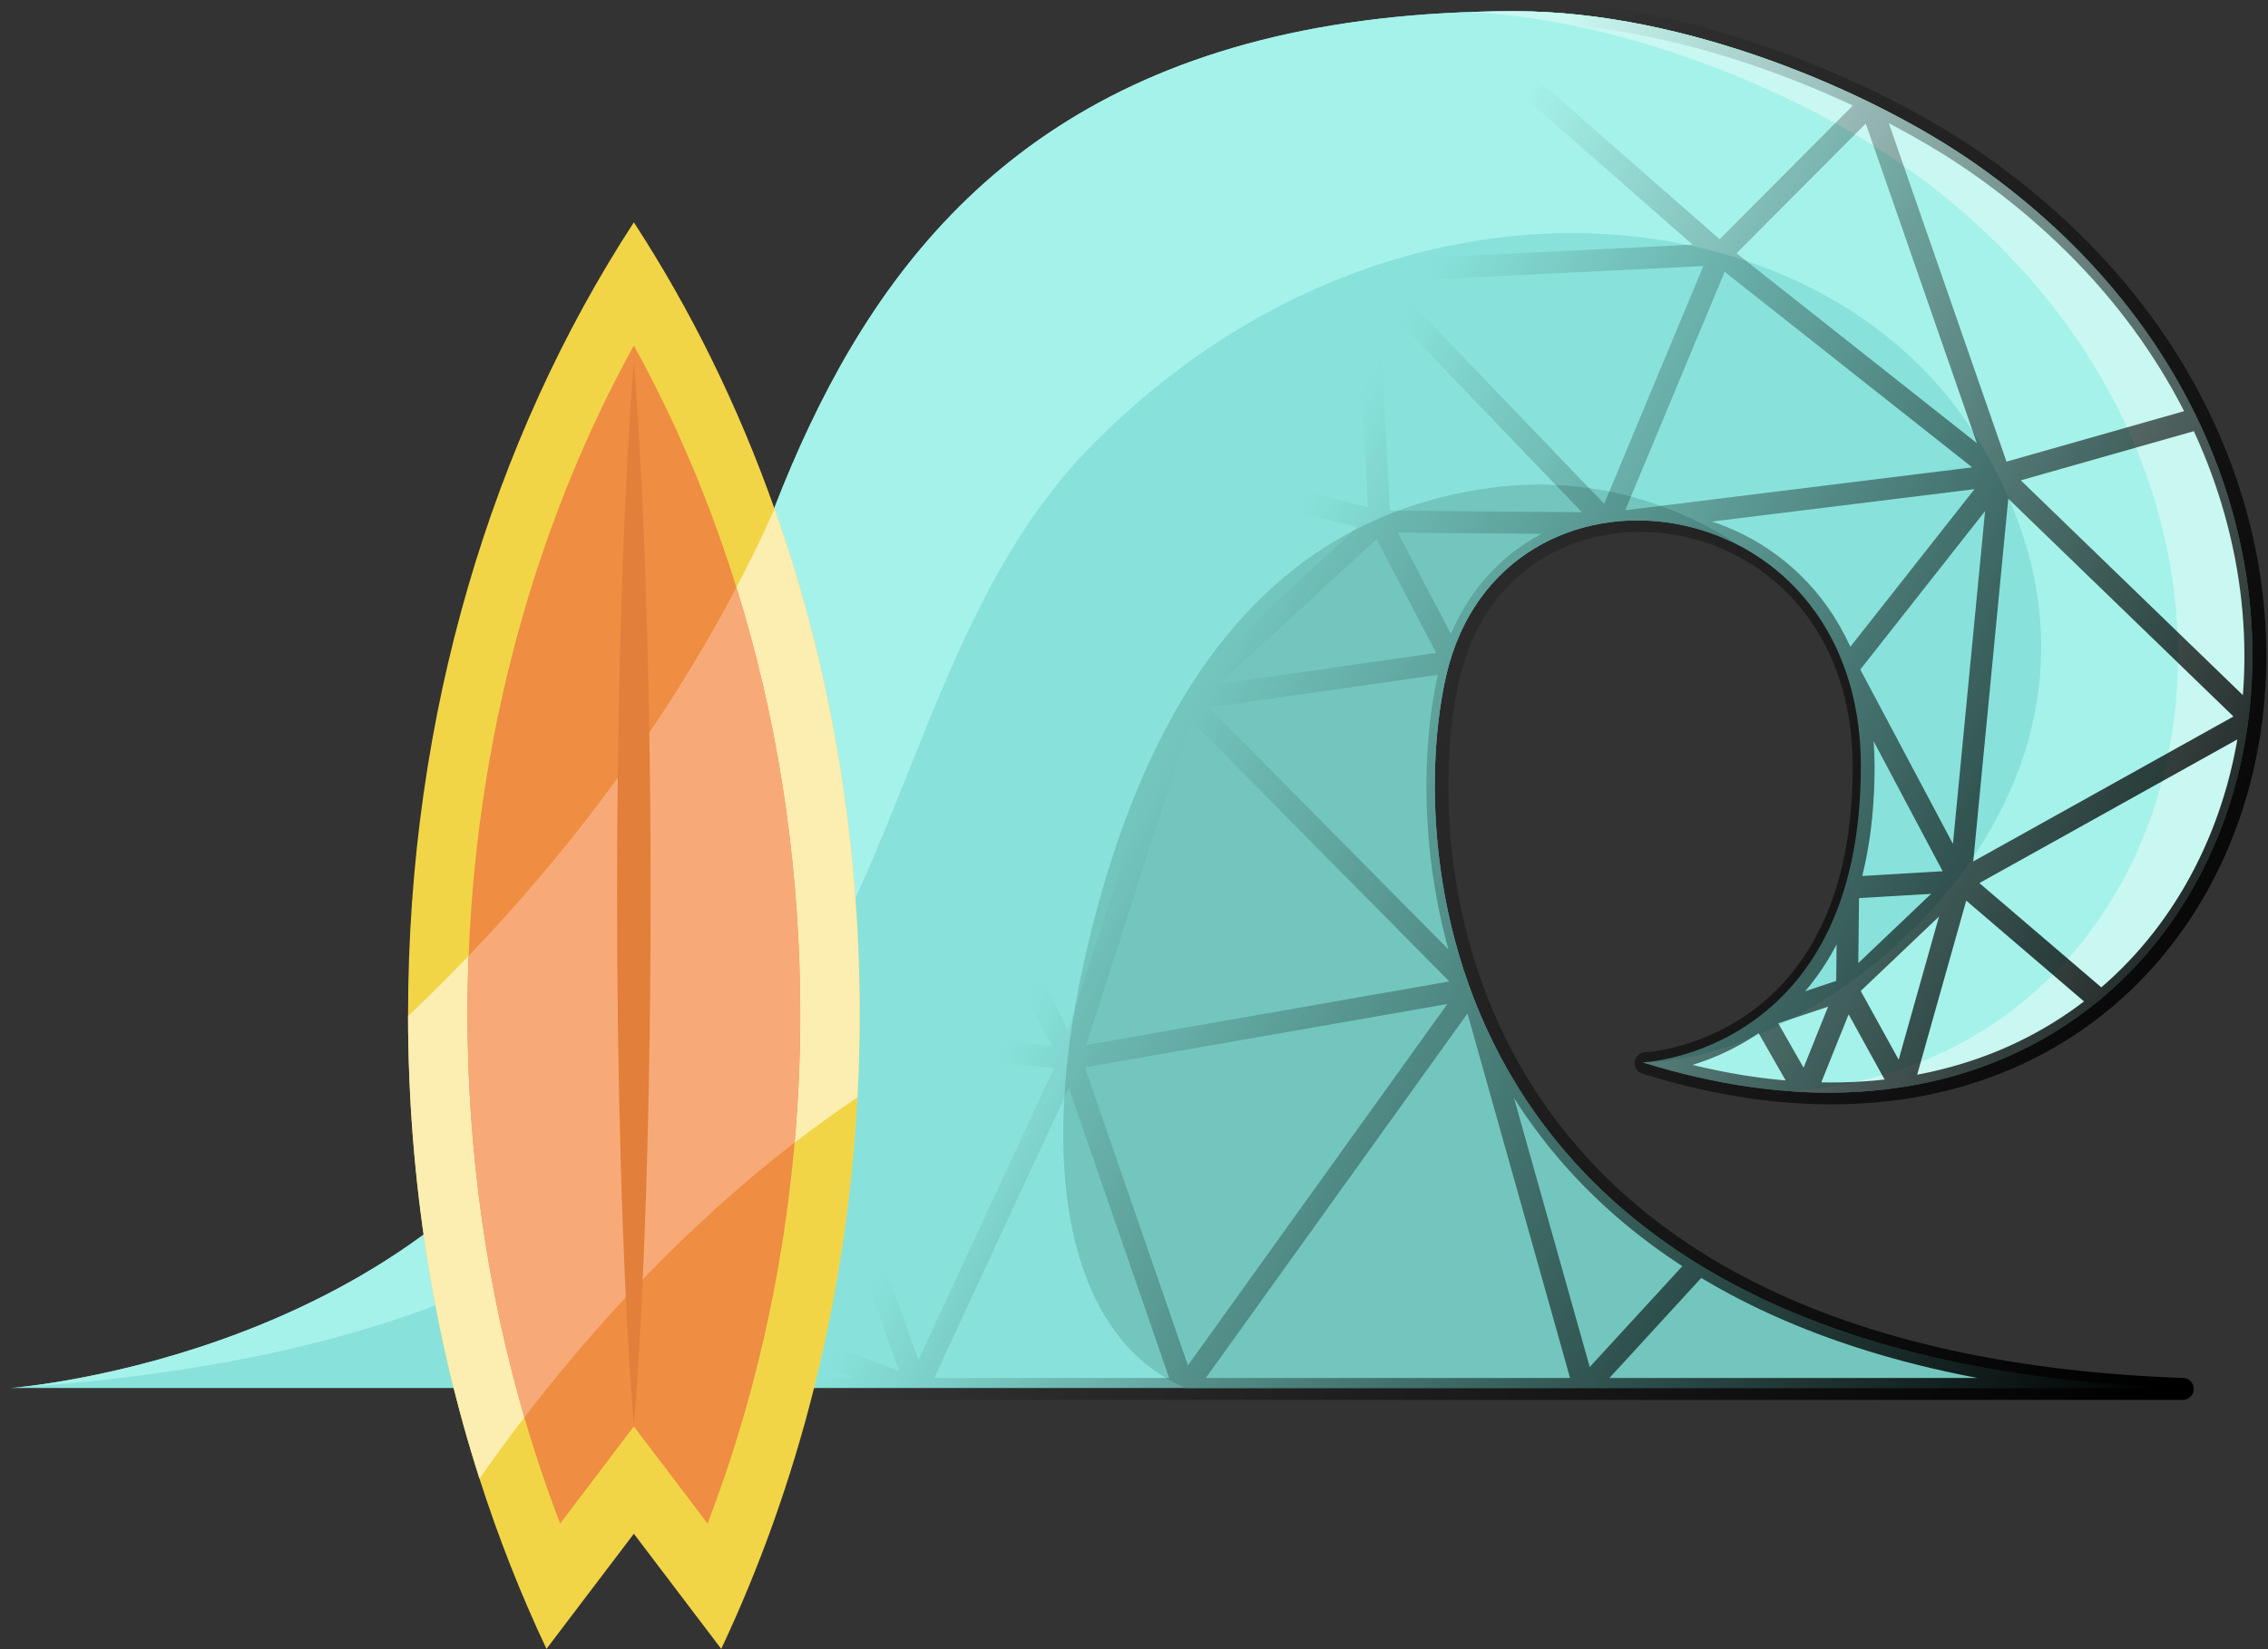 <?xml version="1.0" encoding="UTF-8" standalone="no"?>
<svg
   xmlns:dc="http://purl.org/dc/elements/1.1/"
   xmlns:cc="http://creativecommons.org/ns#"
   xmlns:rdf="http://www.w3.org/1999/02/22-rdf-syntax-ns#"
   xmlns:svg="http://www.w3.org/2000/svg"
   xmlns="http://www.w3.org/2000/svg"
   xmlns:xlink="http://www.w3.org/1999/xlink"
   xmlns:sodipodi="http://sodipodi.sourceforge.net/DTD/sodipodi-0.dtd"
   xmlns:inkscape="http://www.inkscape.org/namespaces/inkscape"
   inkscape:export-ydpi="48"
   inkscape:export-xdpi="48"
   height="256"
   width="352"
   version="1.1"
   id="Layer_1"
   x="0px"
   y="0px"
   viewBox="0 0 352 256"
   xml:space="preserve"
   sodipodi:docname="logo_small.svg"
   inkscape:version="1.0 (4035a4fb49, 2020-05-01)"><rect x="0" y="0" width="352" height="256" fill="#333333" stroke="none"/><title
   id="title1091">splashsurf logo</title><defs
   id="defs43"><linearGradient
     inkscape:collect="always"
     id="linearGradient1187"><stop
       style="stop-color:#000000;stop-opacity:1;"
       offset="0"
       id="stop1183" /><stop
       style="stop-color:#000000;stop-opacity:0;"
       offset="1"
       id="stop1185" /></linearGradient><linearGradient
     inkscape:collect="always"
     xlink:href="#linearGradient1187"
     id="linearGradient1195"
     x1="490.78"
     y1="412.664"
     x2="254.298"
     y2="282.625"
     gradientUnits="userSpaceOnUse"
     gradientTransform="matrix(0.982,0,0,0.982,0.395,8.697)" /></defs><sodipodi:namedview
   inkscape:document-rotation="0"
   pagecolor="#ffffff"
   bordercolor="#666666"
   borderopacity="1"
   objecttolerance="10"
   gridtolerance="10"
   guidetolerance="10"
   inkscape:pageopacity="0"
   inkscape:pageshadow="2"
   inkscape:window-width="2078"
   inkscape:window-height="1268"
   id="namedview41"
   showgrid="false"
   inkscape:object-paths="true"
   inkscape:snap-intersection-paths="true"
   inkscape:zoom="1.96875"
   inkscape:cx="102.44911"
   inkscape:cy="92.648095"
   inkscape:window-x="1857"
   inkscape:window-y="442"
   inkscape:window-maximized="0"
   inkscape:current-layer="Layer_1"
   inkscape:snap-page="true" />




<g
   id="g10"
   transform="matrix(0.692,0,0,0.692,-1.415,-49.242)">
</g>
<g
   id="g12"
   transform="matrix(0.692,0,0,0.692,-1.415,-49.242)">
</g>
<g
   id="g14"
   transform="matrix(0.692,0,0,0.692,-1.415,-49.242)">
</g>
<g
   id="g16"
   transform="matrix(0.692,0,0,0.692,-1.415,-49.242)">
</g>
<g
   id="g18"
   transform="matrix(0.692,0,0,0.692,-1.415,-49.242)">
</g>
<g
   id="g20"
   transform="matrix(0.692,0,0,0.692,-1.415,-49.242)">
</g>
<g
   id="g22"
   transform="matrix(0.692,0,0,0.692,-1.415,-49.242)">
</g>
<g
   id="g24"
   transform="matrix(0.692,0,0,0.692,-1.415,-49.242)">
</g>
<g
   id="g26"
   transform="matrix(0.692,0,0,0.692,-1.415,-49.242)">
</g>
<g
   id="g28"
   transform="matrix(0.692,0,0,0.692,-1.415,-49.242)">
</g>
<g
   id="g30"
   transform="matrix(0.692,0,0,0.692,-1.415,-49.242)">
</g>
<g
   id="g32"
   transform="matrix(0.692,0,0,0.692,-1.415,-49.242)">
</g>
<g
   id="g34"
   transform="matrix(0.692,0,0,0.692,-1.415,-49.242)">
</g>
<g
   id="g36"
   transform="matrix(0.692,0,0,0.692,-1.415,-49.242)">
</g>
<g
   id="g38"
   transform="matrix(0.692,0,0,0.692,-1.415,-49.242)">
</g>
<g
   id="g10-9"
   transform="matrix(0.692,0,0,0.692,302.802,74.888)" /><g
   id="g12-1"
   transform="matrix(0.692,0,0,0.692,302.802,74.888)" /><g
   id="g14-6"
   transform="matrix(0.692,0,0,0.692,302.802,74.888)" /><g
   id="g16-6"
   transform="matrix(0.692,0,0,0.692,302.802,74.888)" /><g
   id="g18-8"
   transform="matrix(0.692,0,0,0.692,302.802,74.888)" /><g
   id="g20-3"
   transform="matrix(0.692,0,0,0.692,302.802,74.888)" /><g
   id="g22-0"
   transform="matrix(0.692,0,0,0.692,302.802,74.888)" /><g
   id="g24-3"
   transform="matrix(0.692,0,0,0.692,302.802,74.888)" /><g
   id="g26-6"
   transform="matrix(0.692,0,0,0.692,302.802,74.888)" /><g
   id="g28-4"
   transform="matrix(0.692,0,0,0.692,302.802,74.888)" /><g
   id="g30-2"
   transform="matrix(0.692,0,0,0.692,302.802,74.888)" /><g
   id="g32-7"
   transform="matrix(0.692,0,0,0.692,302.802,74.888)" /><g
   id="g34-7"
   transform="matrix(0.692,0,0,0.692,302.802,74.888)" /><g
   id="g36-1"
   transform="matrix(0.692,0,0,0.692,302.802,74.888)" /><g
   id="g38-5"
   transform="matrix(0.692,0,0,0.692,302.802,74.888)" /><g
   transform="matrix(0.692,0,0,0.692,1.683,-71.101)"
   id="g926"><g
     id="g1215"
     transform="matrix(0.982,0,0,0.982,-0.036,8.293)"><path
       style="fill:#88e2db"
       d="m 0,413.249 c 0,0 99.571,-7.286 135.999,-84.999 36.428,-77.713 30.357,-229.499 207.642,-229.499 38.871,0 81.438,18.386 104.731,34.602 116.875,81.362 61.625,248.326 -75.589,205.523 0,0 49.786,-2.125 49.786,-67.697 0,-65.572 -82.091,-75.285 -94.714,-20.643 -8.992,38.927 -3.643,156.643 167.571,162.713"
       id="path2" /><path
       style="fill:#a5f2ea"
       d="m 372.784,338.875 c 42.5,0 125.678,-65.875 75.213,-144.378 C 412.71,139.6 316.321,128.5 247.714,197.107 179.179,265.642 219.7,398.411 0.644,413.201 9.193,412.412 101.283,402.321 136,328.25 172.429,250.536 166.357,98.751 343.642,98.751 c 38.869,0 81.43,18.384 104.731,34.607 116.874,81.357 61.625,248.321 -75.589,205.517 z"
       id="path4" /><path
       style="fill:#c9f7f1"
       d="m 406.626,345.468 c 98.15,-7.286 125.848,-141.731 24.747,-212.111 -21.967,-15.288 -61.03,-32.494 -97.992,-34.425 3.351,-0.122 6.775,-0.182 10.261,-0.182 38.869,0 81.43,18.384 104.731,34.607 106.723,74.291 69.931,219.956 -41.747,212.111 z"
       id="path6" /><path
       style="fill:#73c6be"
       d="M 495.426,413.249 H 268.433 C 242.935,402.664 232.851,365.455 246.5,310.035 c 15.166,-61.576 44.686,-94.762 88.642,-101.999 26.411,-4.347 46.895,4.299 59.973,12.945 -25.087,-13.418 -59.464,-4.238 -67.259,29.556 -8.998,38.929 -3.644,156.641 167.57,162.712 z"
       id="path8" /></g><path
     sodipodi:nodetypes="ccccccccccccccccccccccccccccccccccccccccccccccccccccccccccccccccccccccccccccccccccccsccsscc"
     d="m 412.079,301.894 -0.248,22.672 -9.367,23.314 -9.689,-16.966 19.056,-6.348 m 57.01,2.894 -31.604,-27.049 -13.094,46.476 -12.311,-22.321 25.406,-24.155 m 0,1e-5 65.345,-36.402 -56.55,-54.703 m -203.422,-5.792 -13.799,-67.314 75.145,27.495 18.233,-57.55 61.17,53.635 33.694,-33.835 28.978,83.36 44.739,-12.721 m -248.161,6.929 -65.125,-0.078 m 129.497,16.296 -64.373,-16.218 61.346,-39.818 m -100.537,108.692 39.191,-68.874 20.916,56.195 m -88.978,73.956 -23.009,-53.195 51.88,-8.083 -25.934,-68.952 m -56.28,180.859 5.334,-39.479 48.009,-11.151 28.871,-61.277 M 124.652,414.31 121.206,384.295 12.381,413.753 m 162.168,-80.088 -53.343,50.63 82.042,30.015 m 233.988,-113.899 -25.157,1.483 m 33.953,-92.588 -34.15,43.364 25.354,47.741 z m -62.672,-49.525 62.672,49.525 -87.852,10.855 m -54.224,-56.466 3.027,56.037 51.198,0.429 m -54.224,-56.466 54.224,56.466 25.18,-60.38 -79.404,3.914 m 19.525,87.463 -59.955,8.55 43.456,-39.976 z m -59.955,8.55 64.149,64.812 m -90.057,15.746 25.908,-80.558 -60.107,12.679 m 34.2,67.879 -34.2,-67.879 m 34.2,67.879 -63.07,-6.602 28.7,80.645 z m 25.607,74.044 -25.607,-74.044 90.057,-15.746 m 0.092,-0.13 -64.542,89.919 m 64.45,-89.789 25.269,89.789 25.513,-27.796 m 108.669,27.796 C 318.918,408.347 313.663,292.696 322.497,254.453 c 12.401,-53.683 93.052,-44.141 93.052,20.281 0,64.421 -48.912,66.509 -48.912,66.509 134.806,42.052 189.087,-121.982 74.263,-201.916 -22.884,-15.931 -64.704,-33.995 -102.893,-33.995 -174.174,0 -168.209,149.122 -203.998,225.472 C 98.219,407.152 0.395,414.31 0.395,414.31 Z"
     style="fill:none;stroke:url(#linearGradient1195);stroke-width:4.912;stroke-linecap:round;stroke-linejoin:round;stroke-miterlimit:4;stroke-dasharray:none;stroke-opacity:1"
     id="path1088" /><g
     style="stroke:none;stroke-opacity:1"
     transform="matrix(0.506,1.6741257e-8,-1.3559966e-8,0.625,166.084,184.895)"
     id="g1157"><path
       id="path2-6"
       d="m 48.007,232.526 c 0,10.055 -0.332,20.03 -0.973,29.913 -4.684,71.827 -26.111,139.074 -60.387,197.926 l -38.731,-41.319 -38.732,41.319 c -11.36,-19.503 -21.312,-39.922 -29.695,-61.131 -20.339,-51.397 -31.562,-107.386 -31.654,-165.998 v -0.71 c 0,-107.581 37.483,-206.401 100.08,-284.161 25.08,31.15 46.129,65.689 62.357,102.817 24.267,55.531 37.735,116.868 37.735,181.344 z"
       style="fill:#f2d546;stroke:none;stroke-opacity:1" /><path
       id="path4-0"
       d="m 48.007,232.526 c 0,10.055 -0.332,20.03 -0.973,29.913 -75.996,41.228 -132.558,96.369 -167.544,136.795 -20.339,-51.397 -31.562,-107.386 -31.654,-165.998 90.998,-69.835 139.143,-139.612 162.436,-182.054 24.267,55.531 37.735,116.868 37.735,181.344 z"
       style="fill:#fcedb1;stroke:none;stroke-opacity:1" /><path
       id="path6-1"
       d="m 21.667,232.526 c 0,15.46 -0.836,30.863 -2.497,46.141 -5.142,47.446 -18.186,93.701 -38.571,136.726 l -32.684,-34.86 -32.673,34.86 c -5.898,-12.448 -11.189,-25.172 -15.85,-38.124 -16.606,-46.175 -25.218,-95.178 -25.218,-144.743 0,-6.997 0.172,-13.96 0.504,-20.912 2.027,-42.315 10.25,-83.749 24.507,-123.454 12.174,-33.852 28.504,-65.895 48.729,-95.602 18.472,27.13 33.703,56.207 45.465,86.83 1.122,2.909 2.21,5.829 3.264,8.772 C 13.249,134.381 21.667,182.95 21.667,232.526 Z"
       style="fill:#ef8d43;stroke:none;stroke-opacity:1" /><path
       id="path8-1"
       d="m 21.667,232.526 c 0,15.46 -0.836,30.863 -2.497,46.141 -49.885,31.092 -90.059,67.258 -119.777,98.602 -16.606,-46.175 -25.218,-95.178 -25.218,-144.743 0,-6.997 0.172,-13.96 0.504,-20.911 57.535,-48.568 95.052,-95.762 118.701,-132.226 1.122,2.909 2.21,5.829 3.264,8.772 C 13.249,134.381 21.667,182.95 21.667,232.526 Z"
       style="fill:#f7aa77;stroke:none;stroke-opacity:1" /><path
       id="path10"
       d="m -44.644,189.407 c 0.011,31.86 -0.492,63.708 -1.58,95.568 -0.183,5.108 -0.378,10.227 -0.595,15.334 -1.111,26.741 -2.657,53.481 -5.257,80.222 -2.325,-23.843 -3.802,-47.686 -4.89,-71.53 -0.366,-8.016 -0.687,-16.021 -0.973,-24.026 -1.088,-31.86 -1.592,-63.708 -1.58,-95.568 0,-22.87 0.263,-45.751 0.825,-68.632 0.206,-8.978 0.47,-17.945 0.779,-26.924 1.157,-31.86 2.748,-63.708 5.841,-95.568 3.081,31.86 4.672,63.708 5.829,95.568 0.137,4.031 0.263,8.074 0.378,12.105 0.833,27.817 1.223,55.634 1.223,83.451 z"
       style="fill:#e27f3b;stroke:none;stroke-opacity:1" /><g
       style="stroke:none;stroke-opacity:1"
       id="g12-9"
       transform="translate(-308.079,-51.635)" /><g
       style="stroke:none;stroke-opacity:1"
       id="g14-2"
       transform="translate(-308.079,-51.635)" /><g
       style="stroke:none;stroke-opacity:1"
       id="g16-1"
       transform="translate(-308.079,-51.635)" /><g
       style="stroke:none;stroke-opacity:1"
       id="g18-83"
       transform="translate(-308.079,-51.635)" /><g
       style="stroke:none;stroke-opacity:1"
       id="g20-9"
       transform="translate(-308.079,-51.635)" /><g
       style="stroke:none;stroke-opacity:1"
       id="g22-9"
       transform="translate(-308.079,-51.635)" /><g
       style="stroke:none;stroke-opacity:1"
       id="g24-9"
       transform="translate(-308.079,-51.635)" /><g
       style="stroke:none;stroke-opacity:1"
       id="g26-4"
       transform="translate(-308.079,-51.635)" /><g
       style="stroke:none;stroke-opacity:1"
       id="g28-2"
       transform="translate(-308.079,-51.635)" /><g
       style="stroke:none;stroke-opacity:1"
       id="g30-6"
       transform="translate(-308.079,-51.635)" /><g
       style="stroke:none;stroke-opacity:1"
       id="g32-5"
       transform="translate(-308.079,-51.635)" /><g
       style="stroke:none;stroke-opacity:1"
       id="g34-1"
       transform="translate(-308.079,-51.635)" /><g
       style="stroke:none;stroke-opacity:1"
       id="g36-5"
       transform="translate(-308.079,-51.635)" /><g
       style="stroke:none;stroke-opacity:1"
       id="g38-51"
       transform="translate(-308.079,-51.635)" /><g
       style="stroke:none;stroke-opacity:1"
       id="g40"
       transform="translate(-308.079,-51.635)" /></g></g></svg>
